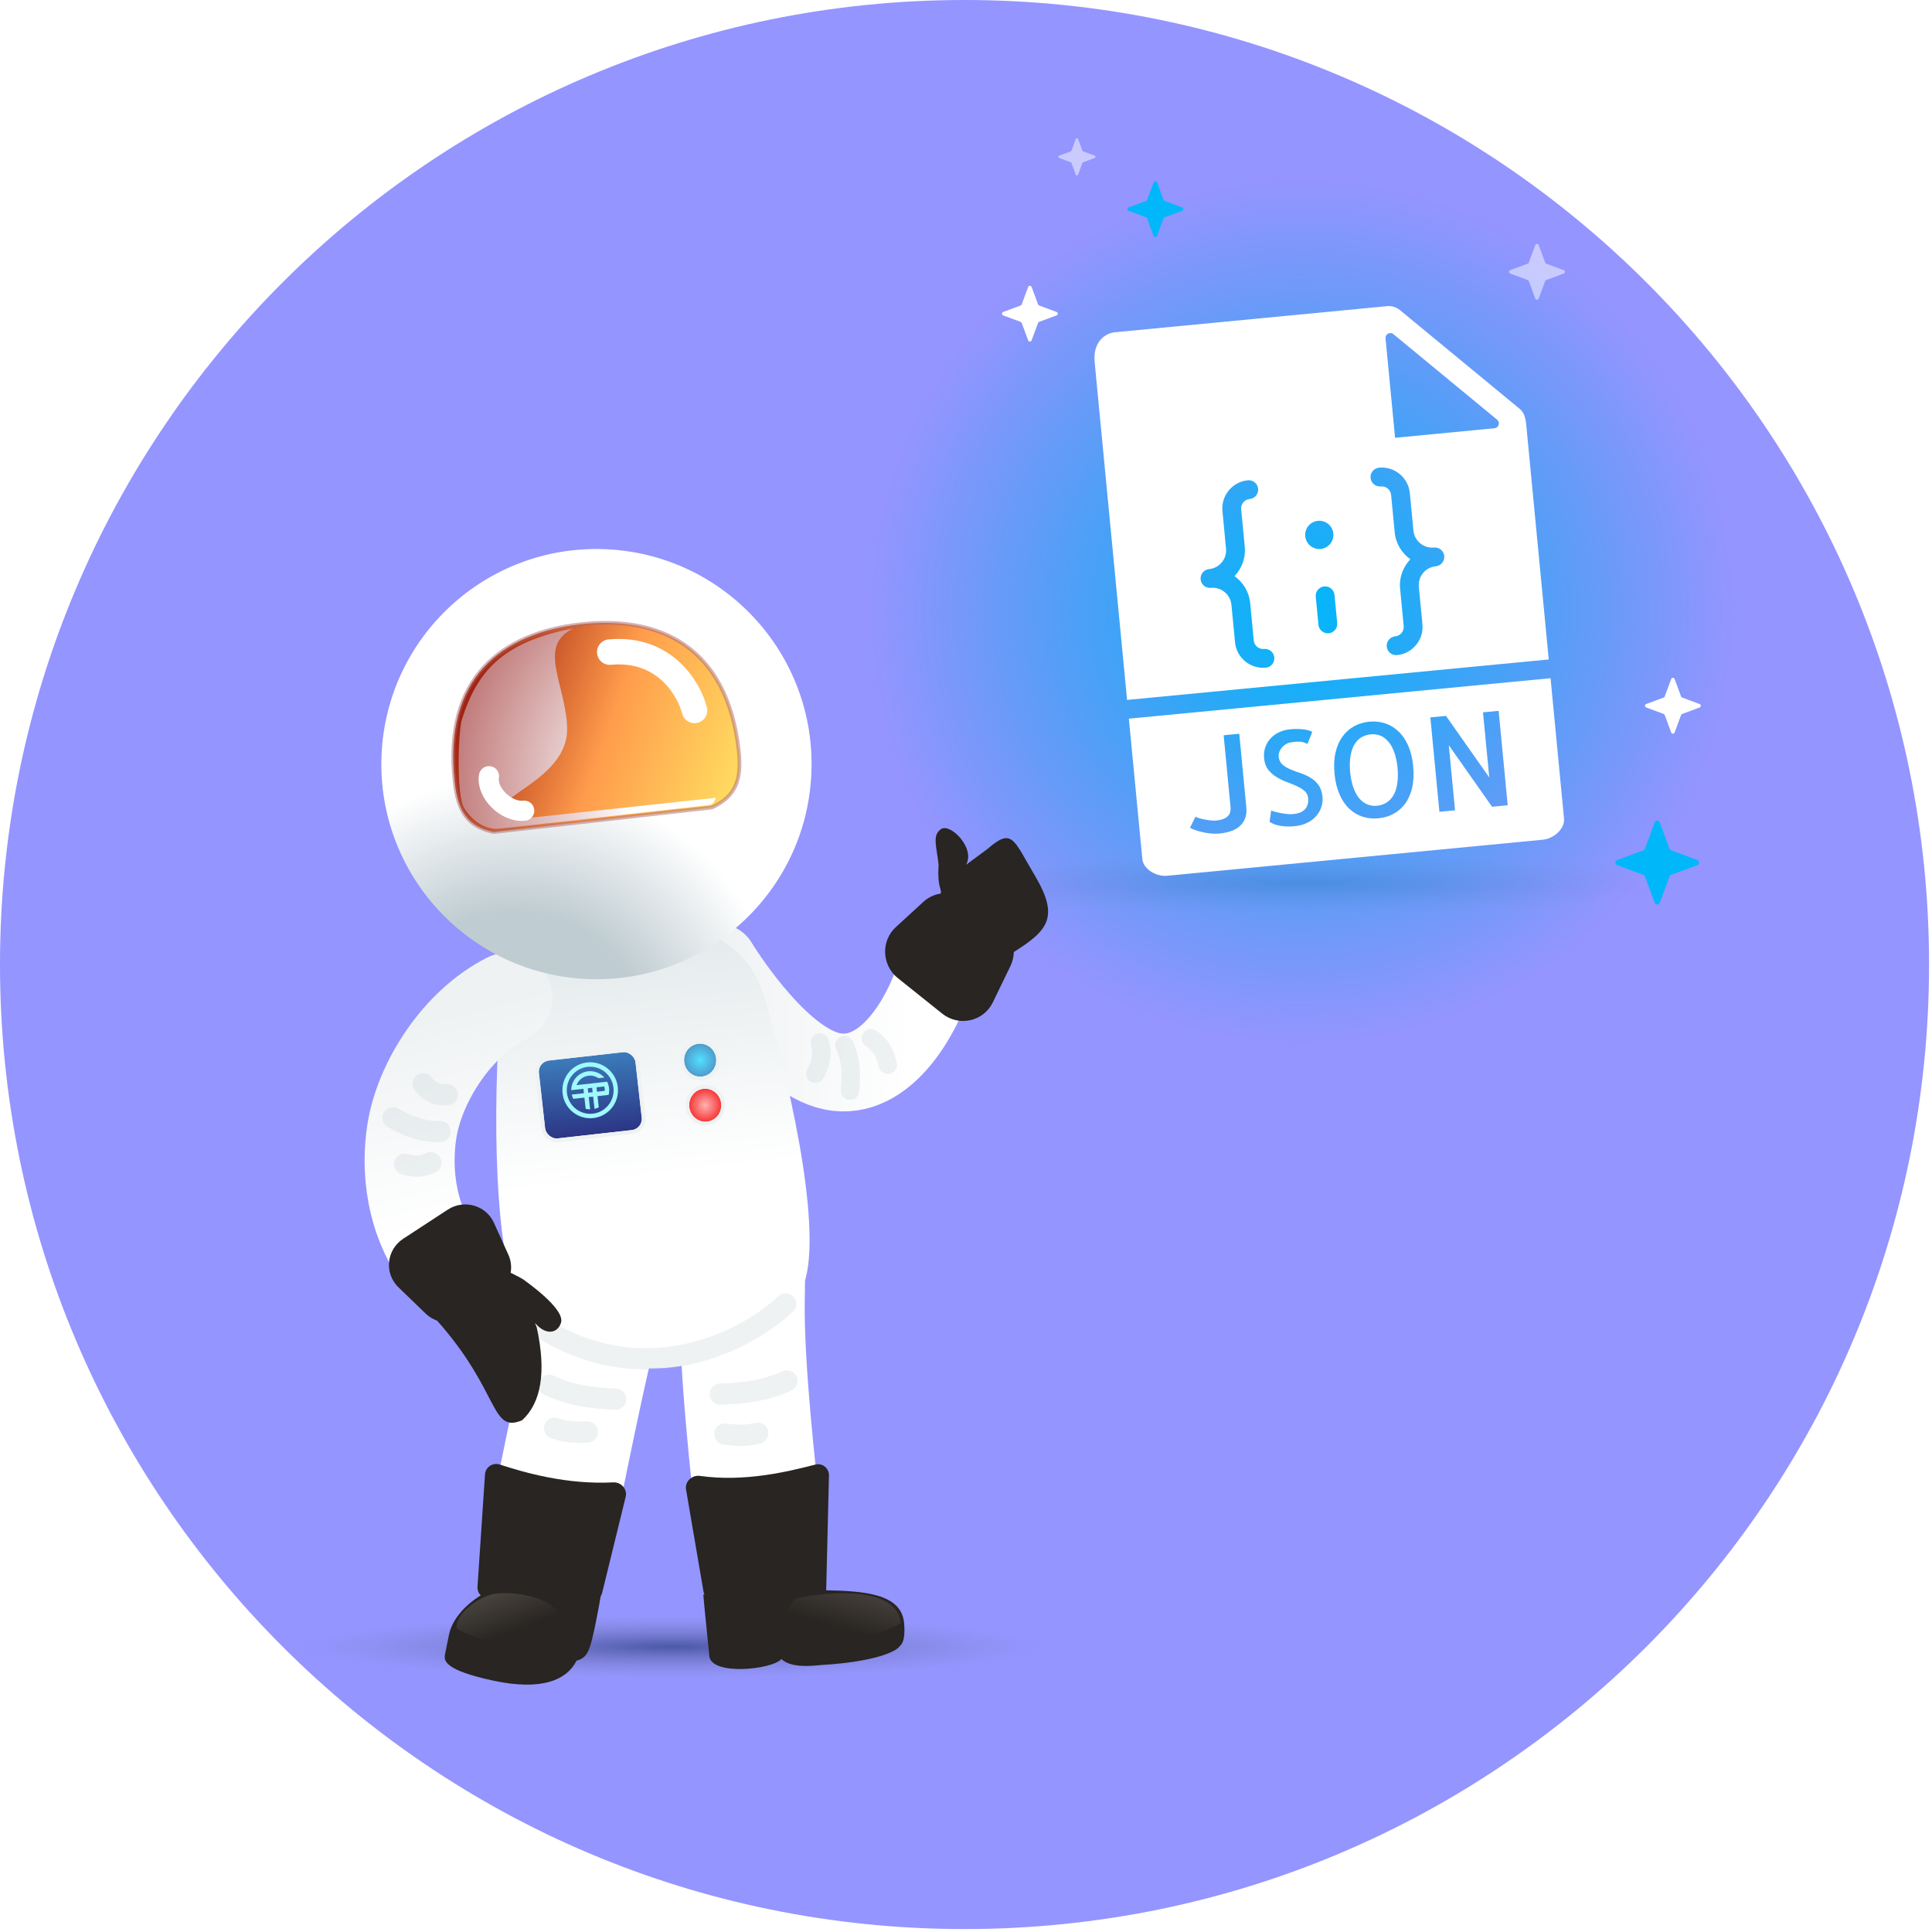 <svg width="138" height="138" viewBox="0 0 138 138" fill="none" xmlns="http://www.w3.org/2000/svg">
<path d="M137.79 68.895C137.79 106.945 106.945 137.79 68.895 137.79C30.845 137.79 0 106.945 0 68.895C0 30.845 30.845 0 68.895 0C106.945 0 137.79 30.845 137.79 68.895Z" fill="#9495FF"/>
<g filter="url(#filter0_f_381_10375)">
<path d="M74.31 117.625C74.31 118.863 62.523 119.866 47.984 119.866C33.445 119.866 21.658 118.863 21.658 117.625C21.658 116.388 33.445 115.385 47.984 115.385C62.523 115.385 74.31 116.388 74.31 117.625Z" fill="url(#paint0_radial_381_10375)" fill-opacity="0.5"/>
</g>
<g filter="url(#filter1_f_381_10375)">
<path d="M119.493 63.107C119.493 64.345 107.706 65.348 93.167 65.348C78.628 65.348 66.841 64.345 66.841 63.107C66.841 61.87 78.628 60.867 93.167 60.867C107.706 60.867 119.493 61.87 119.493 63.107Z" fill="url(#paint1_radial_381_10375)" fill-opacity="0.2"/>
</g>
<circle cx="92.993" cy="43.69" r="30.993" fill="url(#paint2_radial_381_10375)"/>
<path d="M82.402 13.029C82.444 12.915 82.606 12.915 82.648 13.029L83.109 14.275C83.123 14.311 83.151 14.339 83.187 14.352L84.433 14.813C84.547 14.856 84.547 15.017 84.433 15.06L83.187 15.521C83.151 15.534 83.123 15.562 83.109 15.598L82.648 16.844C82.606 16.959 82.444 16.959 82.402 16.844L81.941 15.598C81.928 15.562 81.899 15.534 81.863 15.521L80.618 15.06C80.503 15.017 80.503 14.856 80.618 14.813L81.863 14.352C81.899 14.339 81.928 14.311 81.941 14.275L82.402 13.029Z" fill="#00B7FA"/>
<path d="M118.188 58.752C118.251 58.58 118.494 58.58 118.557 58.752L119.249 60.621C119.269 60.675 119.311 60.717 119.365 60.737L121.234 61.429C121.405 61.492 121.405 61.735 121.234 61.798L119.365 62.49C119.311 62.51 119.269 62.552 119.249 62.606L118.557 64.475C118.494 64.646 118.251 64.646 118.188 64.475L117.496 62.606C117.476 62.552 117.434 62.51 117.38 62.49L115.511 61.798C115.339 61.735 115.339 61.492 115.511 61.429L117.38 60.737C117.434 60.717 117.476 60.675 117.496 60.621L118.188 58.752Z" fill="#00B7FA"/>
<path d="M76.841 9.931C76.87 9.854 76.977 9.854 77.006 9.931L77.313 10.761C77.322 10.785 77.341 10.804 77.365 10.813L78.195 11.12C78.272 11.149 78.272 11.256 78.195 11.284L77.365 11.592C77.341 11.601 77.322 11.62 77.313 11.644L77.006 12.474C76.977 12.55 76.87 12.55 76.841 12.474L76.534 11.644C76.525 11.62 76.506 11.601 76.482 11.592L75.652 11.284C75.576 11.256 75.576 11.149 75.652 11.12L76.482 10.813C76.506 10.804 76.525 10.785 76.534 10.761L76.841 9.931Z" fill="white" fill-opacity="0.5"/>
<path d="M119.37 48.503C119.412 48.389 119.574 48.389 119.616 48.503L120.077 49.749C120.09 49.785 120.119 49.813 120.155 49.827L121.401 50.288C121.515 50.33 121.515 50.492 121.401 50.534L120.155 50.995C120.119 51.008 120.09 51.037 120.077 51.073L119.616 52.319C119.574 52.433 119.412 52.433 119.37 52.319L118.909 51.073C118.895 51.037 118.867 51.008 118.831 50.995L117.585 50.534C117.471 50.492 117.471 50.33 117.585 50.288L118.831 49.827C118.867 49.813 118.895 49.785 118.909 49.749L119.37 48.503Z" fill="white"/>
<path d="M73.44 20.497C73.482 20.383 73.644 20.383 73.686 20.497L74.147 21.743C74.161 21.779 74.189 21.807 74.225 21.821L75.471 22.282C75.585 22.324 75.585 22.486 75.471 22.528L74.225 22.989C74.189 23.002 74.161 23.031 74.147 23.067L73.686 24.312C73.644 24.427 73.482 24.427 73.44 24.312L72.979 23.067C72.966 23.031 72.937 23.002 72.901 22.989L71.656 22.528C71.541 22.486 71.541 22.324 71.656 22.282L72.901 21.821C72.937 21.807 72.966 21.779 72.979 21.743L73.44 20.497Z" fill="white"/>
<path d="M109.661 17.51C109.703 17.395 109.865 17.395 109.907 17.51L110.368 18.756C110.381 18.792 110.41 18.82 110.446 18.833L111.692 19.294C111.806 19.337 111.806 19.498 111.692 19.541L110.446 20.002C110.41 20.015 110.381 20.043 110.368 20.079L109.907 21.325C109.865 21.439 109.703 21.439 109.661 21.325L109.2 20.079C109.186 20.043 109.158 20.015 109.122 20.002L107.876 19.541C107.762 19.498 107.762 19.337 107.876 19.294L109.122 18.833C109.158 18.82 109.186 18.792 109.2 18.756L109.661 17.51Z" fill="white" fill-opacity="0.5"/>
<g filter="url(#filter2_d_381_10375)">
<path d="M51.31 68.46C51.31 68.46 55.268 74.999 59.084 76.127C62.901 77.255 65.999 72.701 67.213 67.975" stroke="url(#paint3_linear_381_10375)" stroke-width="5.557" stroke-linecap="round"/>
<path d="M60.317 74.334C60.574 74.973 60.911 75.734 60.714 77.598" stroke="#C7D2D7" stroke-opacity="0.3" stroke-width="1.312" stroke-linecap="round"/>
<path d="M58.562 74.158C58.67 74.65 58.828 75.247 58.243 76.392" stroke="#C7D2D7" stroke-opacity="0.3" stroke-width="1.312" stroke-linecap="round"/>
<path d="M62.205 73.845C62.608 74.148 63.116 74.497 63.418 75.748" stroke="#C7D2D7" stroke-opacity="0.3" stroke-width="1.312" stroke-linecap="round"/>
</g>
<g filter="url(#filter3_d_381_10375)">
<g filter="url(#filter4_d_381_10375)">
<path d="M46.972 64.205C50.347 63.825 53.577 65.812 54.57 69.157C56.808 76.696 58.784 86.659 57.33 89.963C55.733 93.591 51.417 95.124 48.608 95.591L48.608 95.598C48.416 95.629 48.204 95.657 47.977 95.681C47.75 95.708 47.537 95.728 47.343 95.74L47.342 95.733C44.499 95.901 39.951 95.364 37.589 92.181C35.438 89.282 35.154 79.129 35.663 71.28C35.889 67.799 38.598 65.145 41.973 64.766L46.972 64.205Z" fill="url(#paint4_linear_381_10375)"/>
<g filter="url(#filter5_d_381_10375)">
<rect x="38.403" y="73.506" width="6.944" height="5.599" rx="0.804" transform="rotate(-6.409 38.403 73.506)" fill="url(#paint5_linear_381_10375)"/>
<rect x="38.255" y="73.388" width="7.211" height="5.867" rx="0.938" transform="rotate(-6.409 38.255 73.388)" stroke="#EFF2F3" stroke-width="0.268"/>
</g>
<path d="M41.191 75.529L41.183 75.53C41.316 75.173 41.639 74.902 42.041 74.857C42.301 74.828 42.549 74.898 42.748 75.036L42.755 75.036L43.167 74.989C42.884 74.672 42.458 74.492 42.006 74.543C41.315 74.621 40.805 75.208 40.803 75.891L41.672 75.793L41.708 76.108L40.839 76.205L40.839 76.208C40.864 76.315 40.901 76.416 40.949 76.511L41.743 76.422L41.833 77.221C41.936 77.247 42.043 77.261 42.153 77.262L42.055 76.387L42.367 76.352L42.465 77.227C42.572 77.202 42.674 77.165 42.769 77.116L42.679 76.317L43.473 76.228C43.511 76.075 43.522 75.913 43.504 75.747C43.485 75.581 43.438 75.426 43.367 75.285L43.182 75.306L41.191 75.529ZM42.332 76.038L42.02 76.073L41.984 75.758L42.296 75.724L42.332 76.038ZM43.198 75.94L42.644 76.002L42.608 75.688L43.163 75.626C43.176 75.677 43.186 75.728 43.192 75.782C43.198 75.835 43.2 75.888 43.198 75.94Z" fill="#9FF9FF"/>
<path d="M41.934 73.911C40.844 74.034 40.06 75.022 40.184 76.12C40.307 77.217 41.29 78.007 42.38 77.885C43.47 77.762 44.254 76.773 44.13 75.676C44.007 74.579 43.024 73.789 41.934 73.911ZM42.345 77.57C41.428 77.673 40.6 77.008 40.496 76.085C40.392 75.161 41.052 74.329 41.969 74.226C42.886 74.123 43.714 74.788 43.818 75.712C43.921 76.635 43.262 77.467 42.345 77.57Z" fill="#9FF9FF"/>
<g filter="url(#filter6_d_381_10375)">
<ellipse cx="50.011" cy="73.39" rx="1.148" ry="1.18" transform="rotate(-6.409 50.011 73.39)" fill="url(#paint6_radial_381_10375)"/>
<path d="M50.158 74.696C50.865 74.616 51.365 73.965 51.285 73.247C51.204 72.529 50.571 72.005 49.864 72.084C49.157 72.163 48.657 72.815 48.737 73.533C48.818 74.251 49.451 74.775 50.158 74.696Z" stroke="#EFF2F3" stroke-width="0.268"/>
</g>
<g filter="url(#filter7_d_381_10375)">
<ellipse cx="50.373" cy="76.608" rx="1.148" ry="1.18" transform="rotate(-6.409 50.373 76.608)" fill="url(#paint7_radial_381_10375)"/>
<path d="M50.519 77.914C51.226 77.835 51.727 77.183 51.646 76.465C51.566 75.748 50.933 75.223 50.226 75.302C49.519 75.382 49.018 76.034 49.099 76.751C49.179 77.469 49.812 77.994 50.519 77.914Z" stroke="#EFF2F3" stroke-width="0.268"/>
</g>
<path d="M48.552 90.934L48.609 86.469L57.537 86.582L57.481 91.047L48.552 90.934ZM58.636 106.26C58.912 108.71 57.148 110.92 54.698 111.195C52.248 111.47 50.038 109.707 49.763 107.257L58.636 106.26ZM57.481 91.047C57.425 95.409 58.255 102.861 58.636 106.26L49.763 107.257C49.405 104.068 48.488 95.98 48.552 90.934L57.481 91.047Z" fill="white"/>
<path d="M46.458 95.335L47.705 91.048L39.131 88.554L37.884 92.841L46.458 95.335ZM34.807 107.281C34.32 109.698 35.885 112.053 38.302 112.54C40.719 113.027 43.073 111.462 43.56 109.045L34.807 107.281ZM37.884 92.841C37.573 93.91 36.778 97.68 36.12 100.857C35.776 102.517 35.448 104.123 35.206 105.313C35.085 105.908 34.985 106.399 34.916 106.743C34.881 106.914 34.854 107.049 34.835 107.14C34.826 107.186 34.819 107.221 34.814 107.245C34.812 107.257 34.81 107.266 34.809 107.272C34.808 107.275 34.808 107.277 34.807 107.279C34.807 107.28 34.807 107.28 34.807 107.281C34.807 107.281 34.807 107.281 34.807 107.281C34.807 107.281 34.807 107.281 39.184 108.163C43.56 109.045 43.56 109.045 43.56 109.045C43.56 109.045 43.56 109.044 43.56 109.044C43.56 109.044 43.56 109.043 43.561 109.043C43.561 109.041 43.561 109.039 43.562 109.036C43.563 109.03 43.565 109.022 43.567 109.01C43.572 108.987 43.579 108.952 43.588 108.907C43.606 108.817 43.633 108.683 43.668 108.513C43.736 108.173 43.836 107.684 43.956 107.093C44.197 105.909 44.523 104.315 44.864 102.669C45.205 101.02 45.56 99.329 45.859 97.95C46.009 97.259 46.142 96.657 46.251 96.183C46.306 95.946 46.353 95.75 46.391 95.596C46.41 95.519 46.425 95.458 46.438 95.41C46.444 95.387 46.449 95.369 46.452 95.355C46.454 95.349 46.456 95.344 46.456 95.34C46.458 95.336 46.458 95.335 46.458 95.335L37.884 92.841Z" fill="white"/>
<path d="M56.115 91.163C53.517 93.63 46.466 97.468 39.039 93.081" stroke="#C7D2D7" stroke-opacity="0.3" stroke-width="1.518" stroke-linecap="round"/>
<path d="M56.214 96.661C55.302 97.037 54.217 97.518 51.452 97.599" stroke="#C7D2D7" stroke-opacity="0.3" stroke-width="1.518" stroke-linecap="round"/>
<path d="M39.211 96.973C40.124 97.359 41.209 97.853 43.974 97.965" stroke="#C7D2D7" stroke-opacity="0.3" stroke-width="1.518" stroke-linecap="round"/>
<path d="M54.124 100.389C53.659 100.495 53.104 100.637 51.776 100.455" stroke="#C7D2D7" stroke-opacity="0.3" stroke-width="1.518" stroke-linecap="round"/>
<path d="M39.612 100.036C40.067 100.183 40.611 100.374 41.947 100.31" stroke="#C7D2D7" stroke-opacity="0.3" stroke-width="1.518" stroke-linecap="round"/>
</g>
<g filter="url(#filter8_d_381_10375)">
<path d="M36.241 69.293C32.641 71.117 29.989 75.292 29.425 78.787C29.012 81.352 29.197 85.21 31.819 88.487" stroke="url(#paint8_linear_381_10375)" stroke-width="6.429" stroke-linecap="round"/>
<path d="M31.436 78.85C30.701 78.834 29.812 78.845 28.073 77.862" stroke="#C7D2D7" stroke-opacity="0.3" stroke-width="1.518" stroke-linecap="round"/>
<path d="M31.94 76.227C31.489 76.227 30.93 76.253 30.228 75.44" stroke="#C7D2D7" stroke-opacity="0.3" stroke-width="1.518" stroke-linecap="round"/>
<path d="M30.772 81.076C30.391 81.242 29.934 81.465 28.909 81.182" stroke="#C7D2D7" stroke-opacity="0.3" stroke-width="1.518" stroke-linecap="round"/>
</g>
<path d="M28.801 86.861C27.597 87.648 27.43 89.332 28.458 90.326L30.407 92.209C30.646 92.439 30.926 92.608 31.224 92.712C35.738 97.789 35.024 100.789 37.292 99.827C38.65 98.588 39.042 96.383 38.334 93.176C38.293 93.076 38.252 92.978 38.212 92.88C39.046 93.842 39.877 93.574 40.079 92.831C40.269 92.13 38.901 90.859 37.355 89.752C37.127 89.618 36.825 89.456 36.475 89.291C36.55 88.865 36.5 88.416 36.312 87.999L35.281 85.722C34.713 84.469 33.146 84.022 31.984 84.781L28.801 86.861Z" fill="#282522"/>
<g filter="url(#filter9_d_381_10375)">
<path d="M41.98 67.954C33.501 67.609 26.907 60.456 27.252 51.977C27.597 43.498 34.75 36.904 43.229 37.249C51.708 37.594 58.302 44.747 57.957 53.226C57.612 61.705 50.459 68.299 41.98 67.954Z" fill="url(#paint9_radial_381_10375)"/>
<path d="M32.479 53.893C32.714 55.984 33.407 57.053 35.245 57.453L50.857 55.699C52.561 54.901 53 53.705 52.765 51.614C51.93 44.182 47.084 41.981 41.482 42.611C35.881 43.24 31.637 46.403 32.479 53.893Z" fill="url(#paint10_linear_381_10375)" stroke="#AE6666" stroke-opacity="0.5" stroke-width="0.268"/>
<g style="mix-blend-mode:multiply">
<path d="M32.993 49.408C34.075 46.019 35.853 43.875 40.943 42.915C38.334 44.162 40.428 46.926 40.509 50.016C40.61 53.665 34.993 55.007 36.018 56.05C36.344 56.378 36.809 56.547 37.271 56.498L51.139 55.007C50.976 55.361 50.959 55.499 50.464 55.549L35.608 57.218C35.146 57.266 34.012 57.095 33.154 55.747C32.583 54.851 32.736 50.214 32.993 49.408Z" fill="url(#paint11_radial_381_10375)"/>
</g>
<path d="M34.928 53.464C34.723 54.643 36.16 56.072 37.445 55.928" stroke="white" stroke-width="1.437" stroke-linecap="round"/>
<path d="M49.608 48.769C49.22 47.227 47.465 44.236 43.554 44.601" stroke="white" stroke-width="1.82" stroke-linecap="round"/>
</g>
<path fill-rule="evenodd" clip-rule="evenodd" d="M58.238 102.992C56.342 103.478 53.232 104.256 49.995 103.801C49.424 103.721 48.906 104.208 49.004 104.777L50.25 112.063C50.262 112.135 50.284 112.204 50.315 112.269L50.239 112.276C50.275 112.794 50.437 114.391 50.557 115.572C50.603 116.031 50.644 116.427 50.667 116.672C50.804 118.076 55.113 117.656 55.82 116.878C56.455 117.515 57.88 117.381 58.518 117.322C58.606 117.313 58.68 117.306 58.734 117.303C62.442 117.082 64.068 116.346 64.288 115.933C64.288 115.933 64.716 115.723 64.575 114.282C64.369 112.169 61.582 112.026 59.013 111.971L59.211 103.773C59.224 103.25 58.744 102.862 58.238 102.992Z" fill="#282522"/>
<path d="M57.993 115.123C61.156 115.771 63.557 114.795 64.334 114.32C64.105 111.963 60.348 112.104 58.822 112.252C56.16 112.512 56.862 112.656 56.18 113.486C55.25 114.617 54.831 114.474 57.993 115.123Z" fill="url(#paint12_linear_381_10375)"/>
<path fill-rule="evenodd" clip-rule="evenodd" d="M35.695 102.987C37.536 103.586 40.495 104.432 43.806 104.263C44.369 104.234 44.825 104.747 44.691 105.294L43.011 112.152C42.99 112.238 42.955 112.321 42.907 112.394C42.786 113.103 42.496 114.683 42.28 115.509C42.062 116.344 41.87 116.83 41.183 116.997C40.506 118.351 38.744 119.179 35.231 118.424C31.752 117.675 31.761 117.007 31.765 116.669C31.765 116.665 31.765 116.662 31.765 116.659C31.71 116.932 31.693 117.016 32.066 115.163C32.281 114.095 33.147 113.07 34.342 112.331C34.175 112.179 34.092 111.953 34.107 111.721L34.643 103.695C34.678 103.172 35.196 102.825 35.695 102.987Z" fill="#282522"/>
<path d="M39.227 115.999C37.14 116.534 33.047 115.154 32.619 114.669C32.48 113.707 34.229 112.365 35.383 112.215C37.106 111.99 39.305 112.667 39.747 113.415C39.913 113.696 41.314 115.463 39.227 115.999Z" fill="url(#paint13_linear_381_10375)"/>
</g>
<path d="M67.297 72.399C68.494 73.357 70.254 72.966 70.918 71.594L72.176 68.996C72.33 68.677 72.407 68.339 72.414 68.002C74.83 66.48 75.685 65.53 73.945 62.589C72.353 59.901 72.313 59.103 70.52 60.651C70.433 60.727 69.084 61.7 68.999 61.773C69.695 60.608 67.892 58.769 67.216 59.221C66.54 59.673 66.935 60.567 67.041 61.786C66.944 63.382 67.256 63.416 67.206 63.824C66.749 63.89 66.311 64.09 65.953 64.419L63.99 66.22C62.911 67.21 62.98 68.946 64.134 69.869L67.297 72.399Z" fill="#282522"/>
<path d="M99.129 52.928C98.954 52.735 98.763 52.603 98.555 52.53C98.349 52.458 98.135 52.432 97.915 52.453C97.69 52.475 97.479 52.538 97.282 52.643C97.086 52.748 96.917 52.91 96.775 53.13C96.633 53.35 96.531 53.626 96.472 53.958C96.411 54.29 96.4 54.691 96.439 55.162C96.489 55.619 96.574 56.005 96.693 56.319C96.813 56.634 96.96 56.886 97.135 57.076C97.311 57.266 97.502 57.398 97.709 57.474C97.916 57.55 98.13 57.577 98.35 57.555C98.576 57.534 98.786 57.469 98.983 57.361C99.179 57.253 99.348 57.09 99.49 56.874C99.632 56.657 99.734 56.381 99.793 56.046C99.853 55.71 99.864 55.308 99.825 54.837C99.775 54.38 99.691 53.996 99.572 53.684C99.452 53.373 99.305 53.12 99.129 52.928Z" fill="white"/>
<path d="M110.625 47.104L109.018 30.356C108.969 29.843 108.871 29.47 108.535 29.192L99.998 22.151C99.742 21.94 99.406 21.836 99.074 21.868L79.649 23.732C78.855 23.808 78.059 24.503 78.188 25.849L80.505 49.994L110.625 47.104ZM95.514 44.501C95.55 44.871 95.279 45.199 94.909 45.235C94.539 45.27 94.211 44.999 94.175 44.63L93.983 42.622C93.947 42.252 94.218 41.924 94.588 41.888C94.958 41.852 95.286 42.124 95.322 42.493L95.514 44.501ZM98.967 24.169C98.938 23.862 99.293 23.674 99.531 23.87L106.936 29.978C107.174 30.174 107.056 30.559 106.75 30.589L99.649 31.27L98.967 24.169ZM99.622 38.028L99.365 35.35C99.329 34.981 99.001 34.71 98.631 34.745C98.261 34.781 97.933 34.509 97.898 34.14C97.862 33.77 98.132 33.442 98.503 33.406C99.61 33.3 100.597 34.115 100.703 35.222L100.96 37.899C101.031 38.637 101.689 39.18 102.427 39.109C102.798 39.074 103.126 39.345 103.161 39.714C103.196 40.084 102.926 40.413 102.556 40.448C101.818 40.519 101.275 41.177 101.346 41.915L101.603 44.593C101.709 45.7 100.894 46.687 99.787 46.793C99.417 46.829 99.089 46.557 99.054 46.188C99.018 45.819 99.289 45.49 99.659 45.455C100.028 45.419 100.299 45.09 100.264 44.721L100.007 42.044C99.93 41.24 100.224 40.492 100.739 39.947C100.13 39.51 99.699 38.831 99.622 38.028ZM94.138 37.203C94.693 37.15 95.186 37.556 95.239 38.11C95.292 38.664 94.885 39.157 94.331 39.211C93.777 39.264 93.284 38.857 93.231 38.303C93.178 37.749 93.584 37.256 94.138 37.203ZM86.363 40.651C87.102 40.58 87.644 39.922 87.573 39.184L87.317 36.506C87.21 35.399 88.025 34.412 89.132 34.306C89.502 34.27 89.83 34.541 89.865 34.911C89.901 35.28 89.63 35.609 89.26 35.644C88.891 35.68 88.62 36.009 88.655 36.378L88.912 39.055C88.989 39.858 88.695 40.607 88.18 41.152C88.789 41.589 89.22 42.268 89.297 43.071L89.554 45.748C89.59 46.117 89.918 46.389 90.288 46.354C90.658 46.318 90.986 46.589 91.022 46.959C91.057 47.328 90.787 47.657 90.416 47.692C89.309 47.799 88.322 46.984 88.216 45.877L87.959 43.2C87.888 42.461 87.23 41.919 86.492 41.989C86.121 42.025 85.794 41.754 85.758 41.384C85.723 41.015 85.993 40.686 86.363 40.651Z" fill="white"/>
<path d="M80.633 51.333L81.597 61.373C81.661 62.048 82.542 62.633 83.374 62.554L110.197 59.98C111.029 59.9 111.782 59.158 111.717 58.483L110.754 48.443L80.633 51.333ZM89.023 57.665C89.054 57.983 89.021 58.255 88.926 58.483C88.831 58.71 88.692 58.899 88.51 59.049C88.327 59.199 88.111 59.312 87.863 59.388C87.615 59.464 87.357 59.515 87.088 59.54C86.954 59.553 86.795 59.554 86.613 59.544C86.431 59.534 86.24 59.51 86.043 59.47C85.845 59.43 85.654 59.382 85.47 59.326C85.286 59.27 85.129 59.202 84.998 59.122L85.393 58.337C85.458 58.373 85.55 58.409 85.667 58.444C85.785 58.479 85.913 58.51 86.05 58.536C86.188 58.563 86.332 58.584 86.481 58.601C86.631 58.618 86.769 58.619 86.897 58.607C87.221 58.576 87.472 58.488 87.652 58.345C87.833 58.202 87.914 57.98 87.898 57.68L87.403 52.519L88.519 52.412L89.023 57.665ZM94.383 57.645C94.304 57.884 94.182 58.099 94.015 58.29C93.848 58.481 93.637 58.642 93.378 58.771C93.118 58.901 92.82 58.982 92.478 59.014C92.331 59.029 92.18 59.035 92.022 59.035C91.865 59.035 91.706 59.024 91.544 59.003C91.381 58.981 91.225 58.946 91.076 58.895C90.927 58.844 90.796 58.779 90.683 58.697L90.799 57.891C90.89 57.932 91.002 57.969 91.138 58.002C91.273 58.035 91.412 58.065 91.557 58.091C91.701 58.117 91.844 58.136 91.987 58.147C92.13 58.158 92.262 58.158 92.384 58.146C92.756 58.11 93.033 57.996 93.215 57.803C93.396 57.61 93.47 57.343 93.438 57.001C93.418 56.794 93.331 56.624 93.176 56.491C93.022 56.358 92.834 56.242 92.612 56.143C92.391 56.044 92.151 55.947 91.896 55.852C91.64 55.756 91.398 55.637 91.169 55.496C90.94 55.356 90.745 55.182 90.584 54.976C90.422 54.77 90.326 54.502 90.294 54.173C90.266 53.874 90.295 53.603 90.383 53.361C90.47 53.119 90.599 52.907 90.77 52.728C90.941 52.549 91.145 52.404 91.384 52.295C91.623 52.185 91.88 52.118 92.154 52.092C92.435 52.065 92.721 52.064 93.013 52.088C93.304 52.112 93.544 52.174 93.732 52.273C93.703 52.355 93.669 52.446 93.629 52.546C93.59 52.646 93.552 52.738 93.518 52.824C93.483 52.911 93.453 52.983 93.428 53.041C93.402 53.099 93.387 53.131 93.382 53.138C93.343 53.123 93.3 53.103 93.251 53.077C93.202 53.051 93.134 53.027 93.045 53.004C92.957 52.982 92.842 52.972 92.7 52.972C92.558 52.973 92.379 52.994 92.161 53.034C92.04 53.058 91.928 53.103 91.823 53.172C91.718 53.241 91.628 53.321 91.55 53.415C91.473 53.509 91.415 53.611 91.377 53.723C91.338 53.835 91.324 53.939 91.333 54.036C91.357 54.28 91.445 54.47 91.6 54.607C91.755 54.743 91.942 54.857 92.159 54.95C92.377 55.043 92.614 55.132 92.868 55.215C93.123 55.297 93.362 55.406 93.588 55.538C93.813 55.67 94.006 55.844 94.168 56.059C94.331 56.274 94.429 56.562 94.463 56.922C94.49 57.166 94.461 57.407 94.383 57.645ZM100.871 56.252C100.769 56.698 100.605 57.078 100.38 57.388C100.154 57.699 99.879 57.944 99.554 58.123C99.23 58.303 98.866 58.411 98.464 58.45C98.061 58.488 97.684 58.451 97.331 58.337C96.978 58.223 96.662 58.035 96.381 57.772C96.1 57.509 95.867 57.169 95.682 56.749C95.498 56.33 95.378 55.836 95.323 55.269C95.269 54.702 95.293 54.196 95.395 53.753C95.497 53.309 95.661 52.931 95.887 52.621C96.112 52.31 96.387 52.063 96.711 51.881C97.036 51.699 97.399 51.589 97.802 51.55C98.204 51.511 98.582 51.55 98.935 51.668C99.288 51.785 99.605 51.974 99.885 52.237C100.166 52.5 100.399 52.839 100.584 53.255C100.768 53.671 100.888 54.163 100.942 54.73C100.996 55.297 100.973 55.805 100.871 56.252ZM107.693 57.518L106.576 57.625L103.486 53.23L103.932 57.879L102.815 57.986L102.168 51.242L103.285 51.135L106.375 55.529L105.929 50.881L107.046 50.774L107.693 57.518Z" fill="white"/>
<defs>
<filter id="filter0_f_381_10375" x="21.199" y="114.926" width="53.57" height="5.4" filterUnits="userSpaceOnUse" color-interpolation-filters="sRGB">
<feFlood flood-opacity="0" result="BackgroundImageFix"/>
<feBlend mode="normal" in="SourceGraphic" in2="BackgroundImageFix" result="shape"/>
<feGaussianBlur stdDeviation="0.23" result="effect1_foregroundBlur_381_10375"/>
</filter>
<filter id="filter1_f_381_10375" x="66.382" y="60.407" width="53.57" height="5.4" filterUnits="userSpaceOnUse" color-interpolation-filters="sRGB">
<feFlood flood-opacity="0" result="BackgroundImageFix"/>
<feBlend mode="normal" in="SourceGraphic" in2="BackgroundImageFix" result="shape"/>
<feGaussianBlur stdDeviation="0.23" result="effect1_foregroundBlur_381_10375"/>
</filter>
<filter id="filter2_d_381_10375" x="47.835" y="65.196" width="23.186" height="16.747" filterUnits="userSpaceOnUse" color-interpolation-filters="sRGB">
<feFlood flood-opacity="0" result="BackgroundImageFix"/>
<feColorMatrix in="SourceAlpha" type="matrix" values="0 0 0 0 0 0 0 0 0 0 0 0 0 0 0 0 0 0 127 0" result="hardAlpha"/>
<feOffset dy="0.309"/>
<feGaussianBlur stdDeviation="0.154"/>
<feComposite in2="hardAlpha" operator="out"/>
<feColorMatrix type="matrix" values="0 0 0 0 0 0 0 0 0 0 0 0 0 0 0 0 0 0 0.25 0"/>
<feBlend mode="normal" in2="BackgroundImageFix" result="effect1_dropShadow_381_10375"/>
<feBlend mode="normal" in="SourceGraphic" in2="effect1_dropShadow_381_10375" result="shape"/>
</filter>
<filter id="filter3_d_381_10375" x="21.02" y="33.234" width="45.204" height="89.935" filterUnits="userSpaceOnUse" color-interpolation-filters="sRGB">
<feFlood flood-opacity="0" result="BackgroundImageFix"/>
<feColorMatrix in="SourceAlpha" type="matrix" values="0 0 0 0 0 0 0 0 0 0 0 0 0 0 0 0 0 0 127 0" result="hardAlpha"/>
<feOffset dy="1.621"/>
<feGaussianBlur stdDeviation="0.81"/>
<feComposite in2="hardAlpha" operator="out"/>
<feColorMatrix type="matrix" values="0 0 0 0 0 0 0 0 0 0 0 0 0 0 0 0 0 0 0.25 0"/>
<feBlend mode="normal" in2="BackgroundImageFix" result="effect1_dropShadow_381_10375"/>
<feBlend mode="normal" in="SourceGraphic" in2="effect1_dropShadow_381_10375" result="shape"/>
</filter>
<filter id="filter4_d_381_10375" x="29.844" y="63.201" width="31.219" height="50.719" filterUnits="userSpaceOnUse" color-interpolation-filters="sRGB">
<feFlood flood-opacity="0" result="BackgroundImageFix"/>
<feColorMatrix in="SourceAlpha" type="matrix" values="0 0 0 0 0 0 0 0 0 0 0 0 0 0 0 0 0 0 127 0" result="hardAlpha"/>
<feOffset dy="0.357"/>
<feGaussianBlur stdDeviation="0.179"/>
<feComposite in2="hardAlpha" operator="out"/>
<feColorMatrix type="matrix" values="0 0 0 0 0 0 0 0 0 0 0 0 0 0 0 0 0 0 0.25 0"/>
<feBlend mode="normal" in2="BackgroundImageFix" result="effect1_dropShadow_381_10375"/>
<feBlend mode="normal" in="SourceGraphic" in2="effect1_dropShadow_381_10375" result="shape"/>
</filter>
<filter id="filter5_d_381_10375" x="37.862" y="72.548" width="8.606" height="7.42" filterUnits="userSpaceOnUse" color-interpolation-filters="sRGB">
<feFlood flood-opacity="0" result="BackgroundImageFix"/>
<feColorMatrix in="SourceAlpha" type="matrix" values="0 0 0 0 0 0 0 0 0 0 0 0 0 0 0 0 0 0 127 0" result="hardAlpha"/>
<feOffset dy="0.357"/>
<feGaussianBlur stdDeviation="0.179"/>
<feComposite in2="hardAlpha" operator="out"/>
<feColorMatrix type="matrix" values="0 0 0 0 0 0 0 0 0 0 0 0 0 0 0 0 0 0 0.25 0"/>
<feBlend mode="normal" in2="BackgroundImageFix" result="effect1_dropShadow_381_10375"/>
<feBlend mode="normal" in="SourceGraphic" in2="effect1_dropShadow_381_10375" result="shape"/>
</filter>
<filter id="filter6_d_381_10375" x="48.238" y="71.942" width="3.547" height="3.61" filterUnits="userSpaceOnUse" color-interpolation-filters="sRGB">
<feFlood flood-opacity="0" result="BackgroundImageFix"/>
<feColorMatrix in="SourceAlpha" type="matrix" values="0 0 0 0 0 0 0 0 0 0 0 0 0 0 0 0 0 0 127 0" result="hardAlpha"/>
<feOffset dy="0.357"/>
<feGaussianBlur stdDeviation="0.179"/>
<feComposite in2="hardAlpha" operator="out"/>
<feColorMatrix type="matrix" values="0 0 0 0 0 0 0 0 0 0 0 0 0 0 0 0 0 0 0.25 0"/>
<feBlend mode="normal" in2="BackgroundImageFix" result="effect1_dropShadow_381_10375"/>
<feBlend mode="normal" in="SourceGraphic" in2="effect1_dropShadow_381_10375" result="shape"/>
</filter>
<filter id="filter7_d_381_10375" x="48.599" y="75.161" width="3.547" height="3.61" filterUnits="userSpaceOnUse" color-interpolation-filters="sRGB">
<feFlood flood-opacity="0" result="BackgroundImageFix"/>
<feColorMatrix in="SourceAlpha" type="matrix" values="0 0 0 0 0 0 0 0 0 0 0 0 0 0 0 0 0 0 127 0" result="hardAlpha"/>
<feOffset dy="0.357"/>
<feGaussianBlur stdDeviation="0.179"/>
<feComposite in2="hardAlpha" operator="out"/>
<feColorMatrix type="matrix" values="0 0 0 0 0 0 0 0 0 0 0 0 0 0 0 0 0 0 0.25 0"/>
<feBlend mode="normal" in2="BackgroundImageFix" result="effect1_dropShadow_381_10375"/>
<feBlend mode="normal" in="SourceGraphic" in2="effect1_dropShadow_381_10375" result="shape"/>
</filter>
<filter id="filter8_d_381_10375" x="22.284" y="65.533" width="22.5" height="27.755" filterUnits="userSpaceOnUse" color-interpolation-filters="sRGB">
<feFlood flood-opacity="0" result="BackgroundImageFix"/>
<feColorMatrix in="SourceAlpha" type="matrix" values="0 0 0 0 0 0 0 0 0 0 0 0 0 0 0 0 0 0 127 0" result="hardAlpha"/>
<feOffset dy="0.357"/>
<feGaussianBlur stdDeviation="0.179"/>
<feComposite in2="hardAlpha" operator="out"/>
<feColorMatrix type="matrix" values="0 0 0 0 0 0 0 0 0 0 0 0 0 0 0 0 0 0 0.25 0"/>
<feBlend mode="normal" in2="BackgroundImageFix" result="effect1_dropShadow_381_10375"/>
<feBlend mode="normal" in="SourceGraphic" in2="effect1_dropShadow_381_10375" result="shape"/>
</filter>
<filter id="filter9_d_381_10375" x="22.88" y="33.234" width="39.449" height="39.449" filterUnits="userSpaceOnUse" color-interpolation-filters="sRGB">
<feFlood flood-opacity="0" result="BackgroundImageFix"/>
<feColorMatrix in="SourceAlpha" type="matrix" values="0 0 0 0 0 0 0 0 0 0 0 0 0 0 0 0 0 0 127 0" result="hardAlpha"/>
<feOffset dy="0.357"/>
<feGaussianBlur stdDeviation="0.179"/>
<feComposite in2="hardAlpha" operator="out"/>
<feColorMatrix type="matrix" values="0 0 0 0 0 0 0 0 0 0 0 0 0 0 0 0 0 0 0.25 0"/>
<feBlend mode="normal" in2="BackgroundImageFix" result="effect1_dropShadow_381_10375"/>
<feBlend mode="normal" in="SourceGraphic" in2="effect1_dropShadow_381_10375" result="shape"/>
</filter>
<radialGradient id="paint0_radial_381_10375" cx="0" cy="0" r="1" gradientUnits="userSpaceOnUse" gradientTransform="translate(47.984 117.625) rotate(90) scale(2.24 26.326)">
<stop stop-color="#021B51"/>
<stop offset="1" stop-color="#75758F" stop-opacity="0"/>
</radialGradient>
<radialGradient id="paint1_radial_381_10375" cx="0" cy="0" r="1" gradientUnits="userSpaceOnUse" gradientTransform="translate(93.167 63.107) rotate(90) scale(2.24 26.326)">
<stop stop-color="#021B51"/>
<stop offset="1" stop-color="#75758F" stop-opacity="0"/>
</radialGradient>
<radialGradient id="paint2_radial_381_10375" cx="0" cy="0" r="1" gradientUnits="userSpaceOnUse" gradientTransform="translate(92.993 43.69) rotate(90) scale(30.993)">
<stop stop-color="#00B7FA"/>
<stop offset="0.995" stop-color="#00A1E3" stop-opacity="0"/>
</radialGradient>
<linearGradient id="paint3_linear_381_10375" x1="51.176" y1="73.648" x2="65.016" y2="73.961" gradientUnits="userSpaceOnUse">
<stop stop-color="#EFF2F3"/>
<stop offset="1" stop-color="white"/>
</linearGradient>
<linearGradient id="paint4_linear_381_10375" x1="44.473" y1="64.485" x2="47.977" y2="95.682" gradientUnits="userSpaceOnUse">
<stop stop-color="#E3E9EB"/>
<stop offset="0.567" stop-color="white"/>
</linearGradient>
<linearGradient id="paint5_linear_381_10375" x1="41.874" y1="66.361" x2="41.874" y2="79.106" gradientUnits="userSpaceOnUse">
<stop stop-color="#50D5FF"/>
<stop offset="1" stop-color="#2C3585"/>
</linearGradient>
<radialGradient id="paint6_radial_381_10375" cx="0" cy="0" r="1" gradientUnits="userSpaceOnUse" gradientTransform="translate(50.011 73.39) rotate(90) scale(1.72 1.673)">
<stop stop-color="#51E0FF"/>
<stop offset="1" stop-color="#4E7CB4"/>
</radialGradient>
<radialGradient id="paint7_radial_381_10375" cx="0" cy="0" r="1" gradientUnits="userSpaceOnUse" gradientTransform="translate(50.373 76.608) rotate(90) scale(1.72 1.673)">
<stop stop-color="#FFB3B3"/>
<stop offset="1" stop-color="#F20000"/>
</radialGradient>
<linearGradient id="paint8_linear_381_10375" x1="30.882" y1="70.663" x2="34.586" y2="84.946" gradientUnits="userSpaceOnUse">
<stop stop-color="#EFF2F3"/>
<stop offset="1" stop-color="white"/>
</linearGradient>
<radialGradient id="paint9_radial_381_10375" cx="0" cy="0" r="1" gradientUnits="userSpaceOnUse" gradientTransform="translate(36.743 72.99) rotate(-177.671) scale(25.688)">
<stop offset="0.381" stop-color="#BFCCD1"/>
<stop offset="0.758" stop-color="white"/>
</radialGradient>
<linearGradient id="paint10_linear_381_10375" x1="57.284" y1="53.274" x2="31.639" y2="44.405" gradientUnits="userSpaceOnUse">
<stop stop-color="#FFF668"/>
<stop offset="0.519" stop-color="#FF9C4C"/>
<stop offset="1" stop-color="#880000"/>
</linearGradient>
<radialGradient id="paint11_radial_381_10375" cx="0" cy="0" r="1" gradientUnits="userSpaceOnUse" gradientTransform="translate(50.833 54.401) rotate(173.286) scale(32.502)">
<stop offset="0.181" stop-color="white"/>
<stop offset="0.939" stop-color="#880000"/>
</radialGradient>
<linearGradient id="paint12_linear_381_10375" x1="59.666" y1="110.15" x2="58.456" y2="114.272" gradientUnits="userSpaceOnUse">
<stop stop-color="#504A44"/>
<stop offset="1" stop-color="#504A44" stop-opacity="0"/>
</linearGradient>
<linearGradient id="paint13_linear_381_10375" x1="36.333" y1="110.934" x2="37.703" y2="114.537" gradientUnits="userSpaceOnUse">
<stop stop-color="#504A44"/>
<stop offset="1" stop-color="#504A44" stop-opacity="0"/>
</linearGradient>
</defs>
</svg>
